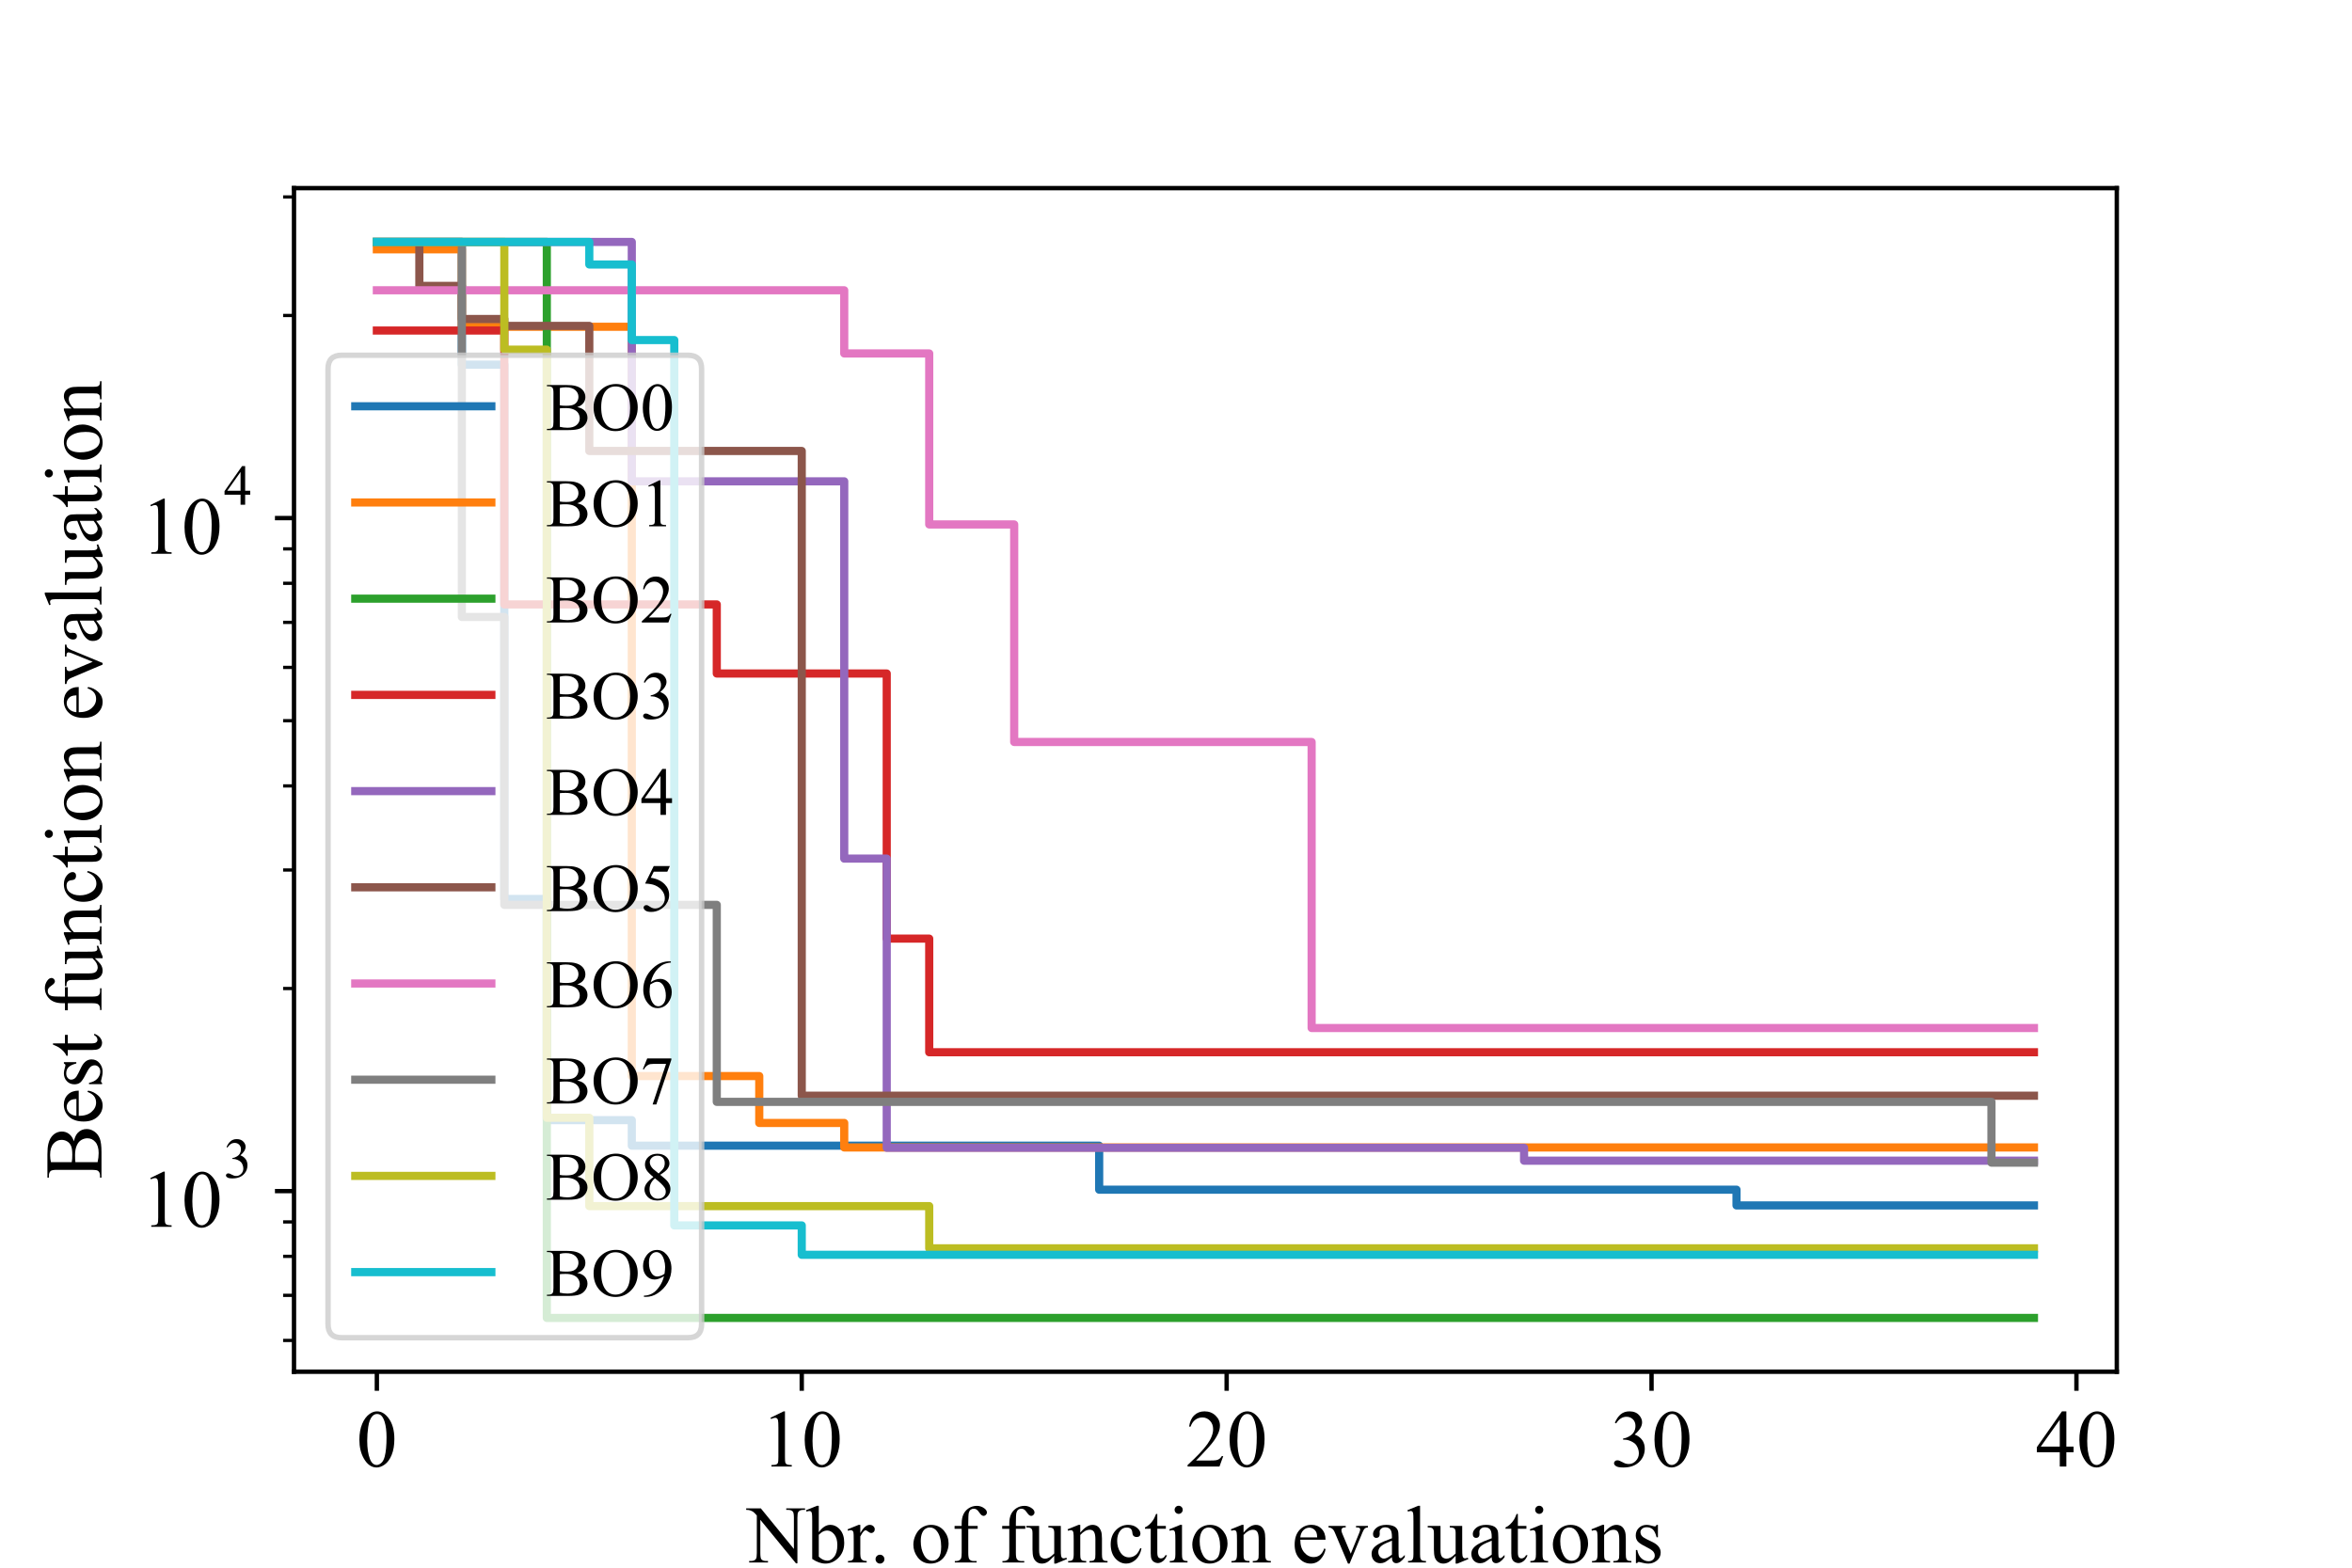 <?xml version="1.0" encoding="utf-8" standalone="no"?>
<!DOCTYPE svg PUBLIC "-//W3C//DTD SVG 1.1//EN"
  "http://www.w3.org/Graphics/SVG/1.1/DTD/svg11.dtd">
<!-- Created with matplotlib (https://matplotlib.org/) -->
<svg height="288pt" version="1.1" viewBox="0 0 432 288" width="432pt" xmlns="http://www.w3.org/2000/svg" xmlns:xlink="http://www.w3.org/1999/xlink">
 <defs>
  <style type="text/css">*{stroke-linecap:butt;stroke-linejoin:round;}</style>
 </defs>
 <g id="figure_1">
  <g id="patch_1">
   <path d="M 0 288 
L 432 288 
L 432 0 
L 0 0 
z
" style="fill:#ffffff;"/>
  </g>
  <g id="axes_1">
   <g id="patch_2">
    <path d="M 54 252 
L 388.8 252 
L 388.8 34.56 
L 54 34.56 
z
" style="fill:#ffffff;"/>
   </g>
   <g id="matplotlib.axis_1">
    <g id="xtick_1">
     <g id="line2d_1">
      <defs>
       <path d="M 0 0 
L 0 3.5 
" id="m0546b73047" style="stroke:#000000;stroke-width:0.8;"/>
      </defs>
      <g>
       <use style="stroke:#000000;stroke-width:0.8;" x="69.218" xlink:href="#m0546b73047" y="252"/>
      </g>
     </g>
     <g id="text_1">
      <!-- 0 -->
      <g transform="translate(65.468 269.416)scale(0.15 -0.15)">
       <defs>
        <path d="M 3.609 32.719 
Q 3.609 44.047 7.031 52.219 
Q 10.453 60.406 16.109 64.406 
Q 20.516 67.578 25.203 67.578 
Q 32.812 67.578 38.875 59.812 
Q 46.438 50.203 46.438 33.734 
Q 46.438 22.219 43.109 14.156 
Q 39.797 6.109 34.641 2.469 
Q 29.5 -1.172 24.703 -1.172 
Q 15.234 -1.172 8.938 10.016 
Q 3.609 19.438 3.609 32.719 
z
M 13.188 31.5 
Q 13.188 17.828 16.547 9.188 
Q 19.344 1.906 24.859 1.906 
Q 27.484 1.906 30.312 4.266 
Q 33.156 6.641 34.625 12.203 
Q 36.859 20.609 36.859 35.891 
Q 36.859 47.219 34.516 54.781 
Q 32.766 60.406 29.984 62.75 
Q 27.984 64.359 25.141 64.359 
Q 21.828 64.359 19.234 61.375 
Q 15.719 57.328 14.453 48.625 
Q 13.188 39.938 13.188 31.5 
z
" id="TimesNewRomanPSMT-48"/>
       </defs>
       <use xlink:href="#TimesNewRomanPSMT-48"/>
      </g>
     </g>
    </g>
    <g id="xtick_2">
     <g id="line2d_2">
      <g>
       <use style="stroke:#000000;stroke-width:0.8;" x="147.26" xlink:href="#m0546b73047" y="252"/>
      </g>
     </g>
     <g id="text_2">
      <!-- 10 -->
      <g transform="translate(139.76 269.416)scale(0.15 -0.15)">
       <defs>
        <path d="M 11.719 59.719 
L 27.828 67.578 
L 29.438 67.578 
L 29.438 11.672 
Q 29.438 6.109 29.906 4.734 
Q 30.375 3.375 31.828 2.641 
Q 33.297 1.906 37.797 1.812 
L 37.797 0 
L 12.891 0 
L 12.891 1.812 
Q 17.578 1.906 18.938 2.609 
Q 20.312 3.328 20.844 4.516 
Q 21.391 5.719 21.391 11.672 
L 21.391 47.406 
Q 21.391 54.641 20.906 56.688 
Q 20.562 58.25 19.656 58.984 
Q 18.75 59.719 17.484 59.719 
Q 15.672 59.719 12.453 58.203 
z
" id="TimesNewRomanPSMT-49"/>
       </defs>
       <use xlink:href="#TimesNewRomanPSMT-49"/>
       <use x="50" xlink:href="#TimesNewRomanPSMT-48"/>
      </g>
     </g>
    </g>
    <g id="xtick_3">
     <g id="line2d_3">
      <g>
       <use style="stroke:#000000;stroke-width:0.8;" x="225.302" xlink:href="#m0546b73047" y="252"/>
      </g>
     </g>
     <g id="text_3">
      <!-- 20 -->
      <g transform="translate(217.802 269.416)scale(0.15 -0.15)">
       <defs>
        <path d="M 45.844 12.75 
L 41.219 0 
L 2.156 0 
L 2.156 1.812 
Q 19.391 17.531 26.422 27.484 
Q 33.453 37.453 33.453 45.703 
Q 33.453 52 29.594 56.047 
Q 25.734 60.109 20.359 60.109 
Q 15.484 60.109 11.594 57.25 
Q 7.719 54.391 5.859 48.875 
L 4.047 48.875 
Q 5.281 57.906 10.328 62.734 
Q 15.375 67.578 22.953 67.578 
Q 31 67.578 36.391 62.406 
Q 41.797 57.234 41.797 50.203 
Q 41.797 45.172 39.453 40.141 
Q 35.844 32.234 27.734 23.391 
Q 15.578 10.109 12.547 7.375 
L 29.828 7.375 
Q 35.109 7.375 37.234 7.766 
Q 39.359 8.156 41.062 9.344 
Q 42.781 10.547 44.047 12.75 
z
" id="TimesNewRomanPSMT-50"/>
       </defs>
       <use xlink:href="#TimesNewRomanPSMT-50"/>
       <use x="50" xlink:href="#TimesNewRomanPSMT-48"/>
      </g>
     </g>
    </g>
    <g id="xtick_4">
     <g id="line2d_4">
      <g>
       <use style="stroke:#000000;stroke-width:0.8;" x="303.344" xlink:href="#m0546b73047" y="252"/>
      </g>
     </g>
     <g id="text_4">
      <!-- 30 -->
      <g transform="translate(295.844 269.416)scale(0.15 -0.15)">
       <defs>
        <path d="M 5.078 53.609 
Q 7.906 60.297 12.219 63.938 
Q 16.547 67.578 23 67.578 
Q 30.953 67.578 35.203 62.406 
Q 38.422 58.547 38.422 54.156 
Q 38.422 46.922 29.344 39.203 
Q 35.453 36.812 38.578 32.375 
Q 41.703 27.938 41.703 21.922 
Q 41.703 13.328 36.234 7.031 
Q 29.109 -1.172 15.578 -1.172 
Q 8.891 -1.172 6.469 0.484 
Q 4.047 2.156 4.047 4.047 
Q 4.047 5.469 5.188 6.547 
Q 6.344 7.625 7.953 7.625 
Q 9.188 7.625 10.453 7.234 
Q 11.281 6.984 14.203 5.438 
Q 17.141 3.906 18.266 3.609 
Q 20.062 3.078 22.125 3.078 
Q 27.094 3.078 30.781 6.938 
Q 34.469 10.797 34.469 16.062 
Q 34.469 19.922 32.766 23.578 
Q 31.5 26.312 29.984 27.734 
Q 27.875 29.688 24.219 31.266 
Q 20.562 32.859 16.75 32.859 
L 15.188 32.859 
L 15.188 34.328 
Q 19.047 34.812 22.922 37.109 
Q 26.812 39.406 28.562 42.625 
Q 30.328 45.844 30.328 49.703 
Q 30.328 54.734 27.172 57.828 
Q 24.031 60.938 19.344 60.938 
Q 11.766 60.938 6.688 52.828 
z
" id="TimesNewRomanPSMT-51"/>
       </defs>
       <use xlink:href="#TimesNewRomanPSMT-51"/>
       <use x="50" xlink:href="#TimesNewRomanPSMT-48"/>
      </g>
     </g>
    </g>
    <g id="xtick_5">
     <g id="line2d_5">
      <g>
       <use style="stroke:#000000;stroke-width:0.8;" x="381.386" xlink:href="#m0546b73047" y="252"/>
      </g>
     </g>
     <g id="text_5">
      <!-- 40 -->
      <g transform="translate(373.886 269.416)scale(0.15 -0.15)">
       <defs>
        <path d="M 46.531 24.422 
L 46.531 17.484 
L 37.641 17.484 
L 37.641 0 
L 29.594 0 
L 29.594 17.484 
L 1.562 17.484 
L 1.562 23.734 
L 32.281 67.578 
L 37.641 67.578 
L 37.641 24.422 
z
M 29.594 24.422 
L 29.594 57.281 
L 6.344 24.422 
z
" id="TimesNewRomanPSMT-52"/>
       </defs>
       <use xlink:href="#TimesNewRomanPSMT-52"/>
       <use x="50" xlink:href="#TimesNewRomanPSMT-48"/>
      </g>
     </g>
    </g>
    <g id="text_6">
     <!-- Nbr. of function evaluations -->
     <g transform="translate(137.25 287.04)scale(0.15 -0.15)">
      <defs>
       <path d="M -1.312 66.219 
L 16.656 66.219 
L 57.125 16.547 
L 57.125 54.734 
Q 57.125 60.844 55.766 62.359 
Q 53.953 64.406 50.047 64.406 
L 47.75 64.406 
L 47.75 66.219 
L 70.797 66.219 
L 70.797 64.406 
L 68.453 64.406 
Q 64.266 64.406 62.5 61.859 
Q 61.422 60.297 61.422 54.734 
L 61.422 -1.078 
L 59.672 -1.078 
L 16.016 52.25 
L 16.016 11.469 
Q 16.016 5.375 17.328 3.859 
Q 19.188 1.812 23.047 1.812 
L 25.391 1.812 
L 25.391 0 
L 2.344 0 
L 2.344 1.812 
L 4.641 1.812 
Q 8.891 1.812 10.641 4.344 
Q 11.719 5.906 11.719 11.469 
L 11.719 57.516 
Q 8.844 60.891 7.344 61.953 
Q 5.859 63.031 2.984 63.969 
Q 1.562 64.406 -1.312 64.406 
z
" id="TimesNewRomanPSMT-78"/>
       <path d="M 15.375 37.016 
Q 21.875 46.047 29.391 46.047 
Q 36.281 46.047 41.406 40.156 
Q 46.531 34.281 46.531 24.078 
Q 46.531 12.156 38.625 4.891 
Q 31.844 -1.375 23.484 -1.375 
Q 19.578 -1.375 15.547 0.047 
Q 11.531 1.469 7.328 4.297 
L 7.328 50.641 
Q 7.328 58.25 6.953 60 
Q 6.594 61.766 5.812 62.391 
Q 5.031 63.031 3.859 63.031 
Q 2.484 63.031 0.438 62.25 
L -0.25 63.969 
L 13.188 69.438 
L 15.375 69.438 
z
M 15.375 33.891 
L 15.375 7.125 
Q 17.875 4.688 20.531 3.438 
Q 23.188 2.203 25.984 2.203 
Q 30.422 2.203 34.25 7.078 
Q 38.094 11.969 38.094 21.297 
Q 38.094 29.891 34.25 34.5 
Q 30.422 39.109 25.531 39.109 
Q 22.953 39.109 20.359 37.797 
Q 18.406 36.812 15.375 33.891 
z
" id="TimesNewRomanPSMT-98"/>
       <path d="M 16.219 46.047 
L 16.219 35.984 
Q 21.828 46.047 27.734 46.047 
Q 30.422 46.047 32.172 44.406 
Q 33.938 42.781 33.938 40.625 
Q 33.938 38.719 32.656 37.391 
Q 31.391 36.078 29.641 36.078 
Q 27.938 36.078 25.812 37.766 
Q 23.688 39.453 22.656 39.453 
Q 21.781 39.453 20.75 38.484 
Q 18.562 36.469 16.219 31.891 
L 16.219 10.453 
Q 16.219 6.734 17.141 4.828 
Q 17.781 3.516 19.391 2.641 
Q 21 1.766 24.031 1.766 
L 24.031 0 
L 1.125 0 
L 1.125 1.766 
Q 4.547 1.766 6.203 2.828 
Q 7.422 3.609 7.906 5.328 
Q 8.156 6.156 8.156 10.062 
L 8.156 27.391 
Q 8.156 35.203 7.828 36.688 
Q 7.516 38.188 6.656 38.859 
Q 5.812 39.547 4.547 39.547 
Q 3.031 39.547 1.125 38.812 
L 0.641 40.578 
L 14.156 46.047 
z
" id="TimesNewRomanPSMT-114"/>
       <path d="M 12.5 9.469 
Q 14.797 9.469 16.359 7.875 
Q 17.922 6.297 17.922 4.047 
Q 17.922 1.812 16.328 0.219 
Q 14.75 -1.375 12.5 -1.375 
Q 10.25 -1.375 8.656 0.219 
Q 7.078 1.812 7.078 4.047 
Q 7.078 6.344 8.656 7.906 
Q 10.25 9.469 12.5 9.469 
z
" id="TimesNewRomanPSMT-46"/>
       <path id="TimesNewRomanPSMT-32"/>
       <path d="M 25 46.047 
Q 35.156 46.047 41.312 38.328 
Q 46.531 31.734 46.531 23.188 
Q 46.531 17.188 43.641 11.031 
Q 40.766 4.891 35.719 1.75 
Q 30.672 -1.375 24.469 -1.375 
Q 14.359 -1.375 8.406 6.688 
Q 3.375 13.484 3.375 21.922 
Q 3.375 28.078 6.422 34.156 
Q 9.469 40.234 14.453 43.141 
Q 19.438 46.047 25 46.047 
z
M 23.484 42.875 
Q 20.906 42.875 18.281 41.328 
Q 15.672 39.797 14.062 35.938 
Q 12.453 32.078 12.453 26.031 
Q 12.453 16.266 16.328 9.172 
Q 20.219 2.094 26.562 2.094 
Q 31.297 2.094 34.375 6 
Q 37.453 9.906 37.453 19.438 
Q 37.453 31.344 32.328 38.188 
Q 28.859 42.875 23.484 42.875 
z
" id="TimesNewRomanPSMT-111"/>
       <path d="M 20.609 41.219 
L 20.609 11.812 
Q 20.609 5.562 21.969 3.906 
Q 23.781 1.766 26.812 1.766 
L 30.859 1.766 
L 30.859 0 
L 4.156 0 
L 4.156 1.766 
L 6.156 1.766 
Q 8.109 1.766 9.719 2.734 
Q 11.328 3.719 11.938 5.375 
Q 12.547 7.031 12.547 11.812 
L 12.547 41.219 
L 3.859 41.219 
L 3.859 44.734 
L 12.547 44.734 
L 12.547 47.656 
Q 12.547 54.344 14.688 58.984 
Q 16.844 63.625 21.266 66.484 
Q 25.688 69.344 31.203 69.344 
Q 36.328 69.344 40.625 66.016 
Q 43.453 63.812 43.453 61.078 
Q 43.453 59.625 42.188 58.328 
Q 40.922 57.031 39.453 57.031 
Q 38.328 57.031 37.078 57.828 
Q 35.844 58.641 34.031 61.297 
Q 32.234 63.969 30.719 64.891 
Q 29.203 65.828 27.344 65.828 
Q 25.094 65.828 23.531 64.625 
Q 21.969 63.422 21.281 60.906 
Q 20.609 58.406 20.609 47.953 
L 20.609 44.734 
L 32.125 44.734 
L 32.125 41.219 
z
" id="TimesNewRomanPSMT-102"/>
       <path d="M 42.328 44.734 
L 42.328 17.625 
Q 42.328 9.859 42.688 8.125 
Q 43.062 6.391 43.859 5.703 
Q 44.672 5.031 45.75 5.031 
Q 47.266 5.031 49.172 5.859 
L 49.859 4.156 
L 36.469 -1.375 
L 34.281 -1.375 
L 34.281 8.109 
Q 28.516 1.859 25.484 0.234 
Q 22.469 -1.375 19.094 -1.375 
Q 15.328 -1.375 12.562 0.797 
Q 9.812 2.984 8.734 6.391 
Q 7.672 9.812 7.672 16.062 
L 7.672 36.031 
Q 7.672 39.203 6.984 40.422 
Q 6.297 41.656 4.953 42.312 
Q 3.609 42.969 0.094 42.922 
L 0.094 44.734 
L 15.766 44.734 
L 15.766 14.797 
Q 15.766 8.547 17.938 6.594 
Q 20.125 4.641 23.188 4.641 
Q 25.297 4.641 27.953 5.953 
Q 30.609 7.281 34.281 10.984 
L 34.281 36.328 
Q 34.281 40.141 32.891 41.484 
Q 31.5 42.828 27.094 42.922 
L 27.094 44.734 
z
" id="TimesNewRomanPSMT-117"/>
       <path d="M 16.156 36.578 
Q 24.031 46.047 31.156 46.047 
Q 34.812 46.047 37.453 44.219 
Q 40.094 42.391 41.656 38.188 
Q 42.719 35.25 42.719 29.203 
L 42.719 10.109 
Q 42.719 5.859 43.406 4.344 
Q 43.953 3.125 45.141 2.438 
Q 46.344 1.766 49.562 1.766 
L 49.562 0 
L 27.438 0 
L 27.438 1.766 
L 28.375 1.766 
Q 31.5 1.766 32.734 2.703 
Q 33.984 3.656 34.469 5.516 
Q 34.672 6.25 34.672 10.109 
L 34.672 28.422 
Q 34.672 34.516 33.078 37.281 
Q 31.5 40.047 27.734 40.047 
Q 21.922 40.047 16.156 33.688 
L 16.156 10.109 
Q 16.156 5.562 16.703 4.5 
Q 17.391 3.078 18.578 2.422 
Q 19.781 1.766 23.438 1.766 
L 23.438 0 
L 1.312 0 
L 1.312 1.766 
L 2.297 1.766 
Q 5.719 1.766 6.906 3.484 
Q 8.109 5.219 8.109 10.109 
L 8.109 26.703 
Q 8.109 34.766 7.734 36.516 
Q 7.375 38.281 6.609 38.906 
Q 5.859 39.547 4.594 39.547 
Q 3.219 39.547 1.312 38.812 
L 0.594 40.578 
L 14.062 46.047 
L 16.156 46.047 
z
" id="TimesNewRomanPSMT-110"/>
       <path d="M 41.109 17 
Q 39.312 8.156 34.031 3.391 
Q 28.766 -1.375 22.359 -1.375 
Q 14.75 -1.375 9.078 5.016 
Q 3.422 11.422 3.422 22.312 
Q 3.422 32.859 9.688 39.453 
Q 15.969 46.047 24.75 46.047 
Q 31.344 46.047 35.594 42.547 
Q 39.844 39.062 39.844 35.297 
Q 39.844 33.453 38.641 32.297 
Q 37.453 31.156 35.297 31.156 
Q 32.422 31.156 30.953 33.016 
Q 30.125 34.031 29.859 36.906 
Q 29.594 39.797 27.875 41.312 
Q 26.172 42.781 23.141 42.781 
Q 18.266 42.781 15.281 39.156 
Q 11.328 34.375 11.328 26.516 
Q 11.328 18.5 15.25 12.375 
Q 19.188 6.25 25.875 6.25 
Q 30.672 6.25 34.469 9.516 
Q 37.156 11.766 39.703 17.672 
z
" id="TimesNewRomanPSMT-99"/>
       <path d="M 16.109 59.422 
L 16.109 44.734 
L 26.562 44.734 
L 26.562 41.312 
L 16.109 41.312 
L 16.109 12.312 
Q 16.109 7.953 17.359 6.438 
Q 18.609 4.938 20.562 4.938 
Q 22.172 4.938 23.688 5.938 
Q 25.203 6.938 26.031 8.891 
L 27.938 8.891 
Q 26.219 4.109 23.094 1.688 
Q 19.969 -0.734 16.656 -0.734 
Q 14.406 -0.734 12.25 0.516 
Q 10.109 1.766 9.078 4.078 
Q 8.062 6.391 8.062 11.234 
L 8.062 41.312 
L 0.984 41.312 
L 0.984 42.922 
Q 3.656 44 6.469 46.562 
Q 9.281 49.125 11.469 52.641 
Q 12.594 54.5 14.594 59.422 
z
" id="TimesNewRomanPSMT-116"/>
       <path d="M 14.5 69.438 
Q 16.547 69.438 17.984 67.984 
Q 19.438 66.547 19.438 64.5 
Q 19.438 62.453 17.984 60.984 
Q 16.547 59.516 14.5 59.516 
Q 12.453 59.516 10.984 60.984 
Q 9.516 62.453 9.516 64.5 
Q 9.516 66.547 10.953 67.984 
Q 12.406 69.438 14.5 69.438 
z
M 18.562 46.047 
L 18.562 10.109 
Q 18.562 5.906 19.172 4.516 
Q 19.781 3.125 20.969 2.438 
Q 22.172 1.766 25.344 1.766 
L 25.344 0 
L 3.609 0 
L 3.609 1.766 
Q 6.891 1.766 8 2.391 
Q 9.125 3.031 9.781 4.484 
Q 10.453 5.953 10.453 10.109 
L 10.453 27.344 
Q 10.453 34.625 10.016 36.766 
Q 9.672 38.328 8.938 38.938 
Q 8.203 39.547 6.938 39.547 
Q 5.562 39.547 3.609 38.812 
L 2.938 40.578 
L 16.406 46.047 
z
" id="TimesNewRomanPSMT-105"/>
       <path d="M 10.641 27.875 
Q 10.594 17.922 15.484 12.25 
Q 20.359 6.594 26.953 6.594 
Q 31.344 6.594 34.594 9 
Q 37.844 11.422 40.047 17.281 
L 41.547 16.312 
Q 40.531 9.625 35.594 4.125 
Q 30.672 -1.375 23.25 -1.375 
Q 15.188 -1.375 9.453 4.906 
Q 3.719 11.188 3.719 21.781 
Q 3.719 33.25 9.594 39.672 
Q 15.484 46.094 24.359 46.094 
Q 31.891 46.094 36.719 41.141 
Q 41.547 36.188 41.547 27.875 
z
M 10.641 30.719 
L 31.344 30.719 
Q 31.109 35.016 30.328 36.766 
Q 29.109 39.5 26.688 41.062 
Q 24.266 42.625 21.625 42.625 
Q 17.578 42.625 14.375 39.469 
Q 11.188 36.328 10.641 30.719 
z
" id="TimesNewRomanPSMT-101"/>
       <path d="M 0.828 44.734 
L 21.875 44.734 
L 21.875 42.922 
L 20.516 42.922 
Q 18.609 42.922 17.609 41.984 
Q 16.609 41.062 16.609 39.5 
Q 16.609 37.797 17.625 35.453 
L 28.031 10.75 
L 38.484 36.375 
Q 39.594 39.109 39.594 40.531 
Q 39.594 41.219 39.203 41.656 
Q 38.672 42.391 37.844 42.656 
Q 37.016 42.922 34.469 42.922 
L 34.469 44.734 
L 49.078 44.734 
L 49.078 42.922 
Q 46.531 42.719 45.562 41.891 
Q 43.844 40.438 42.484 37.016 
L 26.609 -1.375 
L 24.609 -1.375 
L 8.641 36.375 
Q 7.562 39.016 6.578 40.156 
Q 5.609 41.312 4.109 42.094 
Q 3.266 42.531 0.828 42.922 
z
" id="TimesNewRomanPSMT-118"/>
       <path d="M 28.469 6.453 
Q 21.578 1.125 19.828 0.297 
Q 17.188 -0.922 14.203 -0.922 
Q 9.578 -0.922 6.562 2.25 
Q 3.562 5.422 3.562 10.594 
Q 3.562 13.875 5.031 16.266 
Q 7.031 19.578 11.984 22.5 
Q 16.938 25.438 28.469 29.641 
L 28.469 31.391 
Q 28.469 38.094 26.344 40.578 
Q 24.219 43.062 20.172 43.062 
Q 17.094 43.062 15.281 41.406 
Q 13.422 39.75 13.422 37.594 
L 13.531 34.766 
Q 13.531 32.516 12.375 31.297 
Q 11.234 30.078 9.375 30.078 
Q 7.562 30.078 6.422 31.344 
Q 5.281 32.625 5.281 34.812 
Q 5.281 39.016 9.578 42.531 
Q 13.875 46.047 21.625 46.047 
Q 27.594 46.047 31.391 44.047 
Q 34.281 42.531 35.641 39.312 
Q 36.531 37.203 36.531 30.719 
L 36.531 15.531 
Q 36.531 9.125 36.766 7.688 
Q 37.016 6.25 37.578 5.766 
Q 38.141 5.281 38.875 5.281 
Q 39.656 5.281 40.234 5.609 
Q 41.266 6.25 44.188 9.188 
L 44.188 6.453 
Q 38.719 -0.875 33.734 -0.875 
Q 31.344 -0.875 29.922 0.781 
Q 28.516 2.438 28.469 6.453 
z
M 28.469 9.625 
L 28.469 26.656 
Q 21.094 23.734 18.953 22.516 
Q 15.094 20.359 13.422 18.016 
Q 11.766 15.672 11.766 12.891 
Q 11.766 9.375 13.859 7.047 
Q 15.969 4.734 18.703 4.734 
Q 22.406 4.734 28.469 9.625 
z
" id="TimesNewRomanPSMT-97"/>
       <path d="M 18.5 69.438 
L 18.5 10.109 
Q 18.5 5.906 19.109 4.531 
Q 19.734 3.172 21 2.469 
Q 22.266 1.766 25.734 1.766 
L 25.734 0 
L 3.812 0 
L 3.812 1.766 
Q 6.891 1.766 8 2.391 
Q 9.125 3.031 9.766 4.484 
Q 10.406 5.953 10.406 10.109 
L 10.406 50.734 
Q 10.406 58.297 10.062 60.031 
Q 9.719 61.766 8.953 62.391 
Q 8.203 63.031 7.031 63.031 
Q 5.766 63.031 3.812 62.25 
L 2.984 63.969 
L 16.312 69.438 
z
" id="TimesNewRomanPSMT-108"/>
       <path d="M 32.031 46.047 
L 32.031 30.812 
L 30.422 30.812 
Q 28.562 37.984 25.656 40.578 
Q 22.75 43.172 18.266 43.172 
Q 14.844 43.172 12.734 41.359 
Q 10.641 39.547 10.641 37.359 
Q 10.641 34.625 12.203 32.672 
Q 13.719 30.672 18.359 28.422 
L 25.484 24.953 
Q 35.406 20.125 35.406 12.203 
Q 35.406 6.109 30.781 2.359 
Q 26.172 -1.375 20.453 -1.375 
Q 16.359 -1.375 11.078 0.094 
Q 9.469 0.594 8.453 0.594 
Q 7.328 0.594 6.688 -0.688 
L 5.078 -0.688 
L 5.078 15.281 
L 6.688 15.281 
Q 8.062 8.453 11.906 4.984 
Q 15.766 1.516 20.562 1.516 
Q 23.922 1.516 26.047 3.484 
Q 28.172 5.469 28.172 8.25 
Q 28.172 11.625 25.797 13.922 
Q 23.438 16.219 16.359 19.734 
Q 9.281 23.25 7.078 26.078 
Q 4.891 28.859 4.891 33.109 
Q 4.891 38.625 8.672 42.328 
Q 12.453 46.047 18.453 46.047 
Q 21.094 46.047 24.859 44.922 
Q 27.344 44.188 28.172 44.188 
Q 28.953 44.188 29.391 44.531 
Q 29.828 44.875 30.422 46.047 
z
" id="TimesNewRomanPSMT-115"/>
      </defs>
      <use xlink:href="#TimesNewRomanPSMT-78"/>
      <use x="72.217" xlink:href="#TimesNewRomanPSMT-98"/>
      <use x="122.217" xlink:href="#TimesNewRomanPSMT-114"/>
      <use x="150.018" xlink:href="#TimesNewRomanPSMT-46"/>
      <use x="175.018" xlink:href="#TimesNewRomanPSMT-32"/>
      <use x="200.018" xlink:href="#TimesNewRomanPSMT-111"/>
      <use x="250.018" xlink:href="#TimesNewRomanPSMT-102"/>
      <use x="283.318" xlink:href="#TimesNewRomanPSMT-32"/>
      <use x="308.318" xlink:href="#TimesNewRomanPSMT-102"/>
      <use x="341.619" xlink:href="#TimesNewRomanPSMT-117"/>
      <use x="391.619" xlink:href="#TimesNewRomanPSMT-110"/>
      <use x="441.619" xlink:href="#TimesNewRomanPSMT-99"/>
      <use x="486.004" xlink:href="#TimesNewRomanPSMT-116"/>
      <use x="513.787" xlink:href="#TimesNewRomanPSMT-105"/>
      <use x="541.57" xlink:href="#TimesNewRomanPSMT-111"/>
      <use x="591.57" xlink:href="#TimesNewRomanPSMT-110"/>
      <use x="641.57" xlink:href="#TimesNewRomanPSMT-32"/>
      <use x="666.57" xlink:href="#TimesNewRomanPSMT-101"/>
      <use x="710.955" xlink:href="#TimesNewRomanPSMT-118"/>
      <use x="760.955" xlink:href="#TimesNewRomanPSMT-97"/>
      <use x="805.34" xlink:href="#TimesNewRomanPSMT-108"/>
      <use x="833.123" xlink:href="#TimesNewRomanPSMT-117"/>
      <use x="883.123" xlink:href="#TimesNewRomanPSMT-97"/>
      <use x="927.508" xlink:href="#TimesNewRomanPSMT-116"/>
      <use x="955.291" xlink:href="#TimesNewRomanPSMT-105"/>
      <use x="983.074" xlink:href="#TimesNewRomanPSMT-111"/>
      <use x="1033.074" xlink:href="#TimesNewRomanPSMT-110"/>
      <use x="1083.074" xlink:href="#TimesNewRomanPSMT-115"/>
     </g>
    </g>
   </g>
   <g id="matplotlib.axis_2">
    <g id="ytick_1">
     <g id="line2d_6">
      <defs>
       <path d="M 0 0 
L -3.5 0 
" id="md508621088" style="stroke:#000000;stroke-width:0.8;"/>
      </defs>
      <g>
       <use style="stroke:#000000;stroke-width:0.8;" x="54" xlink:href="#md508621088" y="218.819"/>
      </g>
     </g>
     <g id="text_7">
      <!-- $\mathdefault{10^{3}}$ -->
      <g transform="translate(25.85 225.465)scale(0.15 -0.15)">
       <use transform="translate(0 0.583)" xlink:href="#TimesNewRomanPSMT-49"/>
       <use transform="translate(50 0.583)" xlink:href="#TimesNewRomanPSMT-48"/>
       <use transform="translate(101.503 60.695)scale(0.7)" xlink:href="#TimesNewRomanPSMT-51"/>
      </g>
     </g>
    </g>
    <g id="ytick_2">
     <g id="line2d_7">
      <g>
       <use style="stroke:#000000;stroke-width:0.8;" x="54" xlink:href="#md508621088" y="95.178"/>
      </g>
     </g>
     <g id="text_8">
      <!-- $\mathdefault{10^{4}}$ -->
      <g transform="translate(25.85 101.824)scale(0.15 -0.15)">
       <use transform="translate(0 0.583)" xlink:href="#TimesNewRomanPSMT-49"/>
       <use transform="translate(50 0.583)" xlink:href="#TimesNewRomanPSMT-48"/>
       <use transform="translate(101.503 60.695)scale(0.7)" xlink:href="#TimesNewRomanPSMT-52"/>
      </g>
     </g>
    </g>
    <g id="ytick_3">
     <g id="line2d_8">
      <defs>
       <path d="M 0 0 
L -2 0 
" id="m8fcbed5935" style="stroke:#000000;stroke-width:0.6;"/>
      </defs>
      <g>
       <use style="stroke:#000000;stroke-width:0.6;" x="54" xlink:href="#m8fcbed5935" y="246.248"/>
      </g>
     </g>
    </g>
    <g id="ytick_4">
     <g id="line2d_9">
      <g>
       <use style="stroke:#000000;stroke-width:0.6;" x="54" xlink:href="#m8fcbed5935" y="237.971"/>
      </g>
     </g>
    </g>
    <g id="ytick_5">
     <g id="line2d_10">
      <g>
       <use style="stroke:#000000;stroke-width:0.6;" x="54" xlink:href="#m8fcbed5935" y="230.801"/>
      </g>
     </g>
    </g>
    <g id="ytick_6">
     <g id="line2d_11">
      <g>
       <use style="stroke:#000000;stroke-width:0.6;" x="54" xlink:href="#m8fcbed5935" y="224.476"/>
      </g>
     </g>
    </g>
    <g id="ytick_7">
     <g id="line2d_12">
      <g>
       <use style="stroke:#000000;stroke-width:0.6;" x="54" xlink:href="#m8fcbed5935" y="181.599"/>
      </g>
     </g>
    </g>
    <g id="ytick_8">
     <g id="line2d_13">
      <g>
       <use style="stroke:#000000;stroke-width:0.6;" x="54" xlink:href="#m8fcbed5935" y="159.827"/>
      </g>
     </g>
    </g>
    <g id="ytick_9">
     <g id="line2d_14">
      <g>
       <use style="stroke:#000000;stroke-width:0.6;" x="54" xlink:href="#m8fcbed5935" y="144.38"/>
      </g>
     </g>
    </g>
    <g id="ytick_10">
     <g id="line2d_15">
      <g>
       <use style="stroke:#000000;stroke-width:0.6;" x="54" xlink:href="#m8fcbed5935" y="132.398"/>
      </g>
     </g>
    </g>
    <g id="ytick_11">
     <g id="line2d_16">
      <g>
       <use style="stroke:#000000;stroke-width:0.6;" x="54" xlink:href="#m8fcbed5935" y="122.608"/>
      </g>
     </g>
    </g>
    <g id="ytick_12">
     <g id="line2d_17">
      <g>
       <use style="stroke:#000000;stroke-width:0.6;" x="54" xlink:href="#m8fcbed5935" y="114.331"/>
      </g>
     </g>
    </g>
    <g id="ytick_13">
     <g id="line2d_18">
      <g>
       <use style="stroke:#000000;stroke-width:0.6;" x="54" xlink:href="#m8fcbed5935" y="107.16"/>
      </g>
     </g>
    </g>
    <g id="ytick_14">
     <g id="line2d_19">
      <g>
       <use style="stroke:#000000;stroke-width:0.6;" x="54" xlink:href="#m8fcbed5935" y="100.836"/>
      </g>
     </g>
    </g>
    <g id="ytick_15">
     <g id="line2d_20">
      <g>
       <use style="stroke:#000000;stroke-width:0.6;" x="54" xlink:href="#m8fcbed5935" y="57.959"/>
      </g>
     </g>
    </g>
    <g id="ytick_16">
     <g id="line2d_21">
      <g>
       <use style="stroke:#000000;stroke-width:0.6;" x="54" xlink:href="#m8fcbed5935" y="36.187"/>
      </g>
     </g>
    </g>
    <g id="text_9">
     <!-- Best function evaluation -->
     <g transform="translate(18.641 216.597)rotate(-90)scale(0.15 -0.15)">
      <defs>
       <path d="M 46.188 33.797 
Q 53.078 32.328 56.5 29.109 
Q 61.234 24.609 61.234 18.109 
Q 61.234 13.188 58.109 8.672 
Q 54.984 4.156 49.531 2.078 
Q 44.094 0 32.906 0 
L 1.656 0 
L 1.656 1.812 
L 4.156 1.812 
Q 8.297 1.812 10.109 4.438 
Q 11.234 6.156 11.234 11.719 
L 11.234 54.5 
Q 11.234 60.641 9.812 62.25 
Q 7.906 64.406 4.156 64.406 
L 1.656 64.406 
L 1.656 66.219 
L 30.281 66.219 
Q 38.281 66.219 43.109 65.047 
Q 50.438 63.281 54.297 58.812 
Q 58.156 54.344 58.156 48.531 
Q 58.156 43.562 55.125 39.625 
Q 52.094 35.688 46.188 33.797 
z
M 20.609 36.422 
Q 22.406 36.078 24.719 35.906 
Q 27.047 35.75 29.828 35.75 
Q 36.969 35.75 40.547 37.281 
Q 44.141 38.812 46.047 41.984 
Q 47.953 45.172 47.953 48.922 
Q 47.953 54.734 43.219 58.828 
Q 38.484 62.938 29.391 62.938 
Q 24.516 62.938 20.609 61.859 
z
M 20.609 4.781 
Q 26.266 3.469 31.781 3.469 
Q 40.625 3.469 45.266 7.438 
Q 49.906 11.422 49.906 17.281 
Q 49.906 21.141 47.797 24.703 
Q 45.703 28.266 40.969 30.312 
Q 36.234 32.375 29.25 32.375 
Q 26.219 32.375 24.062 32.266 
Q 21.922 32.172 20.609 31.938 
z
" id="TimesNewRomanPSMT-66"/>
      </defs>
      <use xlink:href="#TimesNewRomanPSMT-66"/>
      <use x="66.699" xlink:href="#TimesNewRomanPSMT-101"/>
      <use x="111.084" xlink:href="#TimesNewRomanPSMT-115"/>
      <use x="150" xlink:href="#TimesNewRomanPSMT-116"/>
      <use x="177.783" xlink:href="#TimesNewRomanPSMT-32"/>
      <use x="202.783" xlink:href="#TimesNewRomanPSMT-102"/>
      <use x="236.084" xlink:href="#TimesNewRomanPSMT-117"/>
      <use x="286.084" xlink:href="#TimesNewRomanPSMT-110"/>
      <use x="336.084" xlink:href="#TimesNewRomanPSMT-99"/>
      <use x="380.469" xlink:href="#TimesNewRomanPSMT-116"/>
      <use x="408.252" xlink:href="#TimesNewRomanPSMT-105"/>
      <use x="436.035" xlink:href="#TimesNewRomanPSMT-111"/>
      <use x="486.035" xlink:href="#TimesNewRomanPSMT-110"/>
      <use x="536.035" xlink:href="#TimesNewRomanPSMT-32"/>
      <use x="561.035" xlink:href="#TimesNewRomanPSMT-101"/>
      <use x="605.42" xlink:href="#TimesNewRomanPSMT-118"/>
      <use x="655.42" xlink:href="#TimesNewRomanPSMT-97"/>
      <use x="699.805" xlink:href="#TimesNewRomanPSMT-108"/>
      <use x="727.588" xlink:href="#TimesNewRomanPSMT-117"/>
      <use x="777.588" xlink:href="#TimesNewRomanPSMT-97"/>
      <use x="821.973" xlink:href="#TimesNewRomanPSMT-116"/>
      <use x="849.756" xlink:href="#TimesNewRomanPSMT-105"/>
      <use x="877.539" xlink:href="#TimesNewRomanPSMT-111"/>
      <use x="927.539" xlink:href="#TimesNewRomanPSMT-110"/>
     </g>
    </g>
   </g>
   <g id="line2d_22">
    <path clip-path="url(#p4ff06fb86b)" d="M 69.218 44.444 
L 77.022 44.444 
L 77.022 44.444 
L 84.827 44.444 
L 84.827 66.989 
L 92.631 66.989 
L 92.631 165.15 
L 100.435 165.15 
L 100.435 205.779 
L 108.239 205.779 
L 108.239 205.779 
L 116.043 205.779 
L 116.043 210.471 
L 123.848 210.471 
L 123.848 210.471 
L 131.652 210.471 
L 131.652 210.471 
L 139.456 210.471 
L 139.456 210.471 
L 147.26 210.471 
L 147.26 210.471 
L 155.064 210.471 
L 155.064 210.471 
L 162.869 210.471 
L 162.869 210.471 
L 170.673 210.471 
L 170.673 210.471 
L 178.477 210.471 
L 178.477 210.471 
L 186.281 210.471 
L 186.281 210.471 
L 194.085 210.471 
L 194.085 210.471 
L 201.89 210.471 
L 201.89 218.556 
L 209.694 218.556 
L 209.694 218.556 
L 217.498 218.556 
L 217.498 218.556 
L 225.302 218.556 
L 225.302 218.556 
L 233.106 218.556 
L 233.106 218.556 
L 240.91 218.556 
L 240.91 218.556 
L 248.715 218.556 
L 248.715 218.556 
L 256.519 218.556 
L 256.519 218.556 
L 264.323 218.556 
L 264.323 218.556 
L 272.127 218.556 
L 272.127 218.556 
L 279.931 218.556 
L 279.931 218.556 
L 287.736 218.556 
L 287.736 218.556 
L 295.54 218.556 
L 295.54 218.556 
L 303.344 218.556 
L 303.344 218.556 
L 311.148 218.556 
L 311.148 218.556 
L 318.952 218.556 
L 318.952 221.45 
L 326.757 221.45 
L 326.757 221.45 
L 334.561 221.45 
L 334.561 221.45 
L 342.365 221.45 
L 342.365 221.45 
L 350.169 221.45 
L 350.169 221.45 
L 357.973 221.45 
L 357.973 221.45 
L 365.778 221.45 
L 365.778 221.45 
L 373.582 221.45 
L 373.582 221.45 
" style="fill:none;stroke:#1f77b4;stroke-linecap:square;stroke-width:1.5;"/>
   </g>
   <g id="line2d_23">
    <path clip-path="url(#p4ff06fb86b)" d="M 69.218 45.797 
L 77.022 45.797 
L 77.022 45.797 
L 84.827 45.797 
L 84.827 60.03 
L 92.631 60.03 
L 92.631 60.03 
L 100.435 60.03 
L 100.435 60.03 
L 108.239 60.03 
L 108.239 60.03 
L 116.043 60.03 
L 116.043 197.681 
L 123.848 197.681 
L 123.848 197.681 
L 131.652 197.681 
L 131.652 197.681 
L 139.456 197.681 
L 139.456 206.296 
L 147.26 206.296 
L 147.26 206.296 
L 155.064 206.296 
L 155.064 210.799 
L 162.869 210.799 
L 162.869 210.799 
L 170.673 210.799 
L 170.673 210.799 
L 178.477 210.799 
L 178.477 210.799 
L 186.281 210.799 
L 186.281 210.799 
L 194.085 210.799 
L 194.085 210.799 
L 201.89 210.799 
L 201.89 210.799 
L 209.694 210.799 
L 209.694 210.799 
L 217.498 210.799 
L 217.498 210.799 
L 225.302 210.799 
L 225.302 210.799 
L 233.106 210.799 
L 233.106 210.799 
L 240.91 210.799 
L 240.91 210.799 
L 248.715 210.799 
L 248.715 210.799 
L 256.519 210.799 
L 256.519 210.799 
L 264.323 210.799 
L 264.323 210.799 
L 272.127 210.799 
L 272.127 210.799 
L 279.931 210.799 
L 279.931 210.799 
L 287.736 210.799 
L 287.736 210.799 
L 295.54 210.799 
L 295.54 210.799 
L 303.344 210.799 
L 303.344 210.799 
L 311.148 210.799 
L 311.148 210.799 
L 318.952 210.799 
L 318.952 210.799 
L 326.757 210.799 
L 326.757 210.799 
L 334.561 210.799 
L 334.561 210.799 
L 342.365 210.799 
L 342.365 210.799 
L 350.169 210.799 
L 350.169 210.799 
L 357.973 210.799 
L 357.973 210.799 
L 365.778 210.799 
L 365.778 210.799 
L 373.582 210.799 
L 373.582 210.799 
" style="fill:none;stroke:#ff7f0e;stroke-linecap:square;stroke-width:1.5;"/>
   </g>
   <g id="line2d_24">
    <path clip-path="url(#p4ff06fb86b)" d="M 69.218 44.444 
L 77.022 44.444 
L 77.022 44.444 
L 84.827 44.444 
L 84.827 44.444 
L 92.631 44.444 
L 92.631 44.444 
L 100.435 44.444 
L 100.435 242.116 
L 108.239 242.116 
L 108.239 242.116 
L 116.043 242.116 
L 116.043 242.116 
L 123.848 242.116 
L 123.848 242.116 
L 131.652 242.116 
L 131.652 242.116 
L 139.456 242.116 
L 139.456 242.116 
L 147.26 242.116 
L 147.26 242.116 
L 155.064 242.116 
L 155.064 242.116 
L 162.869 242.116 
L 162.869 242.116 
L 170.673 242.116 
L 170.673 242.116 
L 178.477 242.116 
L 178.477 242.116 
L 186.281 242.116 
L 186.281 242.116 
L 194.085 242.116 
L 194.085 242.116 
L 201.89 242.116 
L 201.89 242.116 
L 209.694 242.116 
L 209.694 242.116 
L 217.498 242.116 
L 217.498 242.116 
L 225.302 242.116 
L 225.302 242.116 
L 233.106 242.116 
L 233.106 242.116 
L 240.91 242.116 
L 240.91 242.116 
L 248.715 242.116 
L 248.715 242.116 
L 256.519 242.116 
L 256.519 242.116 
L 264.323 242.116 
L 264.323 242.116 
L 272.127 242.116 
L 272.127 242.116 
L 279.931 242.116 
L 279.931 242.116 
L 287.736 242.116 
L 287.736 242.116 
L 295.54 242.116 
L 295.54 242.116 
L 303.344 242.116 
L 303.344 242.116 
L 311.148 242.116 
L 311.148 242.116 
L 318.952 242.116 
L 318.952 242.116 
L 326.757 242.116 
L 326.757 242.116 
L 334.561 242.116 
L 334.561 242.116 
L 342.365 242.116 
L 342.365 242.116 
L 350.169 242.116 
L 350.169 242.116 
L 357.973 242.116 
L 357.973 242.116 
L 365.778 242.116 
L 365.778 242.116 
L 373.582 242.116 
L 373.582 242.116 
" style="fill:none;stroke:#2ca02c;stroke-linecap:square;stroke-width:1.5;"/>
   </g>
   <g id="line2d_25">
    <path clip-path="url(#p4ff06fb86b)" d="M 69.218 60.725 
L 77.022 60.725 
L 77.022 60.725 
L 84.827 60.725 
L 84.827 60.725 
L 92.631 60.725 
L 92.631 111.042 
L 100.435 111.042 
L 100.435 111.042 
L 108.239 111.042 
L 108.239 111.042 
L 116.043 111.042 
L 116.043 111.042 
L 123.848 111.042 
L 123.848 111.042 
L 131.652 111.042 
L 131.652 123.731 
L 139.456 123.731 
L 139.456 123.731 
L 147.26 123.731 
L 147.26 123.731 
L 155.064 123.731 
L 155.064 123.731 
L 162.869 123.731 
L 162.869 172.435 
L 170.673 172.435 
L 170.673 193.309 
L 178.477 193.309 
L 178.477 193.309 
L 186.281 193.309 
L 186.281 193.309 
L 194.085 193.309 
L 194.085 193.309 
L 201.89 193.309 
L 201.89 193.309 
L 209.694 193.309 
L 209.694 193.309 
L 217.498 193.309 
L 217.498 193.309 
L 225.302 193.309 
L 225.302 193.309 
L 233.106 193.309 
L 233.106 193.309 
L 240.91 193.309 
L 240.91 193.309 
L 248.715 193.309 
L 248.715 193.309 
L 256.519 193.309 
L 256.519 193.309 
L 264.323 193.309 
L 264.323 193.309 
L 272.127 193.309 
L 272.127 193.309 
L 279.931 193.309 
L 279.931 193.309 
L 287.736 193.309 
L 287.736 193.309 
L 295.54 193.309 
L 295.54 193.309 
L 303.344 193.309 
L 303.344 193.309 
L 311.148 193.309 
L 311.148 193.309 
L 318.952 193.309 
L 318.952 193.309 
L 326.757 193.309 
L 326.757 193.309 
L 334.561 193.309 
L 334.561 193.309 
L 342.365 193.309 
L 342.365 193.309 
L 350.169 193.309 
L 350.169 193.309 
L 357.973 193.309 
L 357.973 193.309 
L 365.778 193.309 
L 365.778 193.309 
L 373.582 193.309 
L 373.582 193.309 
" style="fill:none;stroke:#d62728;stroke-linecap:square;stroke-width:1.5;"/>
   </g>
   <g id="line2d_26">
    <path clip-path="url(#p4ff06fb86b)" d="M 69.218 44.444 
L 77.022 44.444 
L 77.022 44.444 
L 84.827 44.444 
L 84.827 44.444 
L 92.631 44.444 
L 92.631 44.444 
L 100.435 44.444 
L 100.435 44.444 
L 108.239 44.444 
L 108.239 44.444 
L 116.043 44.444 
L 116.043 88.425 
L 123.848 88.425 
L 123.848 88.425 
L 131.652 88.425 
L 131.652 88.425 
L 139.456 88.425 
L 139.456 88.425 
L 147.26 88.425 
L 147.26 88.425 
L 155.064 88.425 
L 155.064 157.736 
L 162.869 157.736 
L 162.869 210.861 
L 170.673 210.861 
L 170.673 210.861 
L 178.477 210.861 
L 178.477 210.861 
L 186.281 210.861 
L 186.281 210.861 
L 194.085 210.861 
L 194.085 210.861 
L 201.89 210.861 
L 201.89 210.861 
L 209.694 210.861 
L 209.694 210.861 
L 217.498 210.861 
L 217.498 210.861 
L 225.302 210.861 
L 225.302 210.861 
L 233.106 210.861 
L 233.106 210.861 
L 240.91 210.861 
L 240.91 210.861 
L 248.715 210.861 
L 248.715 210.861 
L 256.519 210.861 
L 256.519 210.861 
L 264.323 210.861 
L 264.323 210.861 
L 272.127 210.861 
L 272.127 210.861 
L 279.931 210.861 
L 279.931 213.23 
L 287.736 213.23 
L 287.736 213.23 
L 295.54 213.23 
L 295.54 213.23 
L 303.344 213.23 
L 303.344 213.23 
L 311.148 213.23 
L 311.148 213.23 
L 318.952 213.23 
L 318.952 213.23 
L 326.757 213.23 
L 326.757 213.23 
L 334.561 213.23 
L 334.561 213.23 
L 342.365 213.23 
L 342.365 213.23 
L 350.169 213.23 
L 350.169 213.23 
L 357.973 213.23 
L 357.973 213.23 
L 365.778 213.23 
L 365.778 213.23 
L 373.582 213.23 
L 373.582 213.23 
" style="fill:none;stroke:#9467bd;stroke-linecap:square;stroke-width:1.5;"/>
   </g>
   <g id="line2d_27">
    <path clip-path="url(#p4ff06fb86b)" d="M 69.218 44.464 
L 77.022 44.464 
L 77.022 52.524 
L 84.827 52.524 
L 84.827 58.609 
L 92.631 58.609 
L 92.631 59.87 
L 100.435 59.87 
L 100.435 59.87 
L 108.239 59.87 
L 108.239 82.846 
L 116.043 82.846 
L 116.043 82.846 
L 123.848 82.846 
L 123.848 82.846 
L 131.652 82.846 
L 131.652 82.846 
L 139.456 82.846 
L 139.456 82.846 
L 147.26 82.846 
L 147.26 201.295 
L 155.064 201.295 
L 155.064 201.295 
L 162.869 201.295 
L 162.869 201.295 
L 170.673 201.295 
L 170.673 201.295 
L 178.477 201.295 
L 178.477 201.295 
L 186.281 201.295 
L 186.281 201.295 
L 194.085 201.295 
L 194.085 201.295 
L 201.89 201.295 
L 201.89 201.295 
L 209.694 201.295 
L 209.694 201.295 
L 217.498 201.295 
L 217.498 201.295 
L 225.302 201.295 
L 225.302 201.295 
L 233.106 201.295 
L 233.106 201.295 
L 240.91 201.295 
L 240.91 201.295 
L 248.715 201.295 
L 248.715 201.295 
L 256.519 201.295 
L 256.519 201.295 
L 264.323 201.295 
L 264.323 201.295 
L 272.127 201.295 
L 272.127 201.295 
L 279.931 201.295 
L 279.931 201.295 
L 287.736 201.295 
L 287.736 201.295 
L 295.54 201.295 
L 295.54 201.295 
L 303.344 201.295 
L 303.344 201.295 
L 311.148 201.295 
L 311.148 201.295 
L 318.952 201.295 
L 318.952 201.295 
L 326.757 201.295 
L 326.757 201.295 
L 334.561 201.295 
L 334.561 201.295 
L 342.365 201.295 
L 342.365 201.295 
L 350.169 201.295 
L 350.169 201.295 
L 357.973 201.295 
L 357.973 201.295 
L 365.778 201.295 
L 365.778 201.295 
L 373.582 201.295 
L 373.582 201.295 
" style="fill:none;stroke:#8c564b;stroke-linecap:square;stroke-width:1.5;"/>
   </g>
   <g id="line2d_28">
    <path clip-path="url(#p4ff06fb86b)" d="M 69.218 53.329 
L 77.022 53.329 
L 77.022 53.329 
L 84.827 53.329 
L 84.827 53.329 
L 92.631 53.329 
L 92.631 53.329 
L 100.435 53.329 
L 100.435 53.329 
L 108.239 53.329 
L 108.239 53.329 
L 116.043 53.329 
L 116.043 53.329 
L 123.848 53.329 
L 123.848 53.329 
L 131.652 53.329 
L 131.652 53.329 
L 139.456 53.329 
L 139.456 53.329 
L 147.26 53.329 
L 147.26 53.329 
L 155.064 53.329 
L 155.064 64.933 
L 162.869 64.933 
L 162.869 64.933 
L 170.673 64.933 
L 170.673 96.347 
L 178.477 96.347 
L 178.477 96.347 
L 186.281 96.347 
L 186.281 136.31 
L 194.085 136.31 
L 194.085 136.31 
L 201.89 136.31 
L 201.89 136.31 
L 209.694 136.31 
L 209.694 136.31 
L 217.498 136.31 
L 217.498 136.31 
L 225.302 136.31 
L 225.302 136.31 
L 233.106 136.31 
L 233.106 136.31 
L 240.91 136.31 
L 240.91 188.856 
L 248.715 188.856 
L 248.715 188.856 
L 256.519 188.856 
L 256.519 188.856 
L 264.323 188.856 
L 264.323 188.856 
L 272.127 188.856 
L 272.127 188.856 
L 279.931 188.856 
L 279.931 188.856 
L 287.736 188.856 
L 287.736 188.856 
L 295.54 188.856 
L 295.54 188.856 
L 303.344 188.856 
L 303.344 188.856 
L 311.148 188.856 
L 311.148 188.856 
L 318.952 188.856 
L 318.952 188.856 
L 326.757 188.856 
L 326.757 188.856 
L 334.561 188.856 
L 334.561 188.856 
L 342.365 188.856 
L 342.365 188.856 
L 350.169 188.856 
L 350.169 188.856 
L 357.973 188.856 
L 357.973 188.856 
L 365.778 188.856 
L 365.778 188.856 
L 373.582 188.856 
L 373.582 188.856 
" style="fill:none;stroke:#e377c2;stroke-linecap:square;stroke-width:1.5;"/>
   </g>
   <g id="line2d_29">
    <path clip-path="url(#p4ff06fb86b)" d="M 69.218 44.444 
L 77.022 44.444 
L 77.022 44.444 
L 84.827 44.444 
L 84.827 113.345 
L 92.631 113.345 
L 92.631 166.23 
L 100.435 166.23 
L 100.435 166.23 
L 108.239 166.23 
L 108.239 166.23 
L 116.043 166.23 
L 116.043 166.23 
L 123.848 166.23 
L 123.848 166.23 
L 131.652 166.23 
L 131.652 202.424 
L 139.456 202.424 
L 139.456 202.424 
L 147.26 202.424 
L 147.26 202.424 
L 155.064 202.424 
L 155.064 202.424 
L 162.869 202.424 
L 162.869 202.424 
L 170.673 202.424 
L 170.673 202.424 
L 178.477 202.424 
L 178.477 202.424 
L 186.281 202.424 
L 186.281 202.424 
L 194.085 202.424 
L 194.085 202.424 
L 201.89 202.424 
L 201.89 202.424 
L 209.694 202.424 
L 209.694 202.424 
L 217.498 202.424 
L 217.498 202.424 
L 225.302 202.424 
L 225.302 202.424 
L 233.106 202.424 
L 233.106 202.424 
L 240.91 202.424 
L 240.91 202.424 
L 248.715 202.424 
L 248.715 202.424 
L 256.519 202.424 
L 256.519 202.424 
L 264.323 202.424 
L 264.323 202.424 
L 272.127 202.424 
L 272.127 202.424 
L 279.931 202.424 
L 279.931 202.424 
L 287.736 202.424 
L 287.736 202.424 
L 295.54 202.424 
L 295.54 202.424 
L 303.344 202.424 
L 303.344 202.424 
L 311.148 202.424 
L 311.148 202.424 
L 318.952 202.424 
L 318.952 202.424 
L 326.757 202.424 
L 326.757 202.424 
L 334.561 202.424 
L 334.561 202.424 
L 342.365 202.424 
L 342.365 202.424 
L 350.169 202.424 
L 350.169 202.424 
L 357.973 202.424 
L 357.973 202.424 
L 365.778 202.424 
L 365.778 213.588 
L 373.582 213.588 
L 373.582 213.588 
" style="fill:none;stroke:#7f7f7f;stroke-linecap:square;stroke-width:1.5;"/>
   </g>
   <g id="line2d_30">
    <path clip-path="url(#p4ff06fb86b)" d="M 69.218 44.444 
L 77.022 44.444 
L 77.022 44.444 
L 84.827 44.444 
L 84.827 44.444 
L 92.631 44.444 
L 92.631 64.232 
L 100.435 64.232 
L 100.435 205.348 
L 108.239 205.348 
L 108.239 221.572 
L 116.043 221.572 
L 116.043 221.572 
L 123.848 221.572 
L 123.848 221.572 
L 131.652 221.572 
L 131.652 221.572 
L 139.456 221.572 
L 139.456 221.572 
L 147.26 221.572 
L 147.26 221.572 
L 155.064 221.572 
L 155.064 221.572 
L 162.869 221.572 
L 162.869 221.572 
L 170.673 221.572 
L 170.673 229.332 
L 178.477 229.332 
L 178.477 229.332 
L 186.281 229.332 
L 186.281 229.332 
L 194.085 229.332 
L 194.085 229.332 
L 201.89 229.332 
L 201.89 229.332 
L 209.694 229.332 
L 209.694 229.332 
L 217.498 229.332 
L 217.498 229.332 
L 225.302 229.332 
L 225.302 229.332 
L 233.106 229.332 
L 233.106 229.332 
L 240.91 229.332 
L 240.91 229.332 
L 248.715 229.332 
L 248.715 229.332 
L 256.519 229.332 
L 256.519 229.332 
L 264.323 229.332 
L 264.323 229.332 
L 272.127 229.332 
L 272.127 229.332 
L 279.931 229.332 
L 279.931 229.332 
L 287.736 229.332 
L 287.736 229.332 
L 295.54 229.332 
L 295.54 229.332 
L 303.344 229.332 
L 303.344 229.332 
L 311.148 229.332 
L 311.148 229.332 
L 318.952 229.332 
L 318.952 229.332 
L 326.757 229.332 
L 326.757 229.332 
L 334.561 229.332 
L 334.561 229.332 
L 342.365 229.332 
L 342.365 229.332 
L 350.169 229.332 
L 350.169 229.332 
L 357.973 229.332 
L 357.973 229.332 
L 365.778 229.332 
L 365.778 229.332 
L 373.582 229.332 
L 373.582 229.332 
" style="fill:none;stroke:#bcbd22;stroke-linecap:square;stroke-width:1.5;"/>
   </g>
   <g id="line2d_31">
    <path clip-path="url(#p4ff06fb86b)" d="M 69.218 44.444 
L 77.022 44.444 
L 77.022 44.444 
L 84.827 44.444 
L 84.827 44.444 
L 92.631 44.444 
L 92.631 44.444 
L 100.435 44.444 
L 100.435 44.444 
L 108.239 44.444 
L 108.239 48.588 
L 116.043 48.588 
L 116.043 62.474 
L 123.848 62.474 
L 123.848 225.122 
L 131.652 225.122 
L 131.652 225.122 
L 139.456 225.122 
L 139.456 225.122 
L 147.26 225.122 
L 147.26 230.517 
L 155.064 230.517 
L 155.064 230.517 
L 162.869 230.517 
L 162.869 230.517 
L 170.673 230.517 
L 170.673 230.517 
L 178.477 230.517 
L 178.477 230.517 
L 186.281 230.517 
L 186.281 230.517 
L 194.085 230.517 
L 194.085 230.517 
L 201.89 230.517 
L 201.89 230.517 
L 209.694 230.517 
L 209.694 230.517 
L 217.498 230.517 
L 217.498 230.517 
L 225.302 230.517 
L 225.302 230.517 
L 233.106 230.517 
L 233.106 230.517 
L 240.91 230.517 
L 240.91 230.517 
L 248.715 230.517 
L 248.715 230.517 
L 256.519 230.517 
L 256.519 230.517 
L 264.323 230.517 
L 264.323 230.517 
L 272.127 230.517 
L 272.127 230.517 
L 279.931 230.517 
L 279.931 230.517 
L 287.736 230.517 
L 287.736 230.517 
L 295.54 230.517 
L 295.54 230.517 
L 303.344 230.517 
L 303.344 230.517 
L 311.148 230.517 
L 311.148 230.517 
L 318.952 230.517 
L 318.952 230.517 
L 326.757 230.517 
L 326.757 230.517 
L 334.561 230.517 
L 334.561 230.517 
L 342.365 230.517 
L 342.365 230.517 
L 350.169 230.517 
L 350.169 230.517 
L 357.973 230.517 
L 357.973 230.517 
L 365.778 230.517 
L 365.778 230.517 
L 373.582 230.517 
L 373.582 230.517 
" style="fill:none;stroke:#17becf;stroke-linecap:square;stroke-width:1.5;"/>
   </g>
   <g id="patch_3">
    <path d="M 54 252 
L 54 34.56 
" style="fill:none;stroke:#000000;stroke-linecap:square;stroke-linejoin:miter;stroke-width:0.8;"/>
   </g>
   <g id="patch_4">
    <path d="M 388.8 252 
L 388.8 34.56 
" style="fill:none;stroke:#000000;stroke-linecap:square;stroke-linejoin:miter;stroke-width:0.8;"/>
   </g>
   <g id="patch_5">
    <path d="M 54 252 
L 388.8 252 
" style="fill:none;stroke:#000000;stroke-linecap:square;stroke-linejoin:miter;stroke-width:0.8;"/>
   </g>
   <g id="patch_6">
    <path d="M 54 34.56 
L 388.8 34.56 
" style="fill:none;stroke:#000000;stroke-linecap:square;stroke-linejoin:miter;stroke-width:0.8;"/>
   </g>
   <g id="legend_1">
    <g id="patch_7">
     <path d="M 62.75 245.75 
L 126.365 245.75 
Q 128.865 245.75 128.865 243.25 
L 128.865 67.762 
Q 128.865 65.262 126.365 65.262 
L 62.75 65.262 
Q 60.25 65.262 60.25 67.762 
L 60.25 243.25 
Q 60.25 245.75 62.75 245.75 
z
" style="fill:#ffffff;opacity:0.8;stroke:#cccccc;stroke-linejoin:miter;"/>
    </g>
    <g id="line2d_32">
     <path d="M 65.25 74.637 
L 90.25 74.637 
" style="fill:none;stroke:#1f77b4;stroke-linecap:square;stroke-width:1.5;"/>
    </g>
    <g id="line2d_33"/>
    <g id="text_10">
     <!-- BO0 -->
     <g transform="translate(100.25 79.012)scale(0.125 -0.125)">
      <defs>
       <path d="M 36.578 67.719 
Q 49.469 67.719 58.906 57.922 
Q 68.359 48.141 68.359 33.5 
Q 68.359 18.406 58.828 8.438 
Q 49.312 -1.516 35.797 -1.516 
Q 22.125 -1.516 12.812 8.203 
Q 3.516 17.922 3.516 33.344 
Q 3.516 49.125 14.266 59.078 
Q 23.578 67.719 36.578 67.719 
z
M 35.641 64.156 
Q 26.766 64.156 21.391 57.562 
Q 14.703 49.359 14.703 33.547 
Q 14.703 17.328 21.625 8.594 
Q 26.953 1.953 35.688 1.953 
Q 45.016 1.953 51.094 9.219 
Q 57.172 16.5 57.172 32.172 
Q 57.172 49.172 50.484 57.516 
Q 45.125 64.156 35.641 64.156 
z
" id="TimesNewRomanPSMT-79"/>
      </defs>
      <use xlink:href="#TimesNewRomanPSMT-66"/>
      <use x="66.699" xlink:href="#TimesNewRomanPSMT-79"/>
      <use x="138.916" xlink:href="#TimesNewRomanPSMT-48"/>
     </g>
    </g>
    <g id="line2d_34">
     <path d="M 65.25 92.311 
L 90.25 92.311 
" style="fill:none;stroke:#ff7f0e;stroke-linecap:square;stroke-width:1.5;"/>
    </g>
    <g id="line2d_35"/>
    <g id="text_11">
     <!-- BO1 -->
     <g transform="translate(100.25 96.686)scale(0.125 -0.125)">
      <use xlink:href="#TimesNewRomanPSMT-66"/>
      <use x="66.699" xlink:href="#TimesNewRomanPSMT-79"/>
      <use x="138.916" xlink:href="#TimesNewRomanPSMT-49"/>
     </g>
    </g>
    <g id="line2d_36">
     <path d="M 65.25 109.984 
L 90.25 109.984 
" style="fill:none;stroke:#2ca02c;stroke-linecap:square;stroke-width:1.5;"/>
    </g>
    <g id="line2d_37"/>
    <g id="text_12">
     <!-- BO2 -->
     <g transform="translate(100.25 114.359)scale(0.125 -0.125)">
      <use xlink:href="#TimesNewRomanPSMT-66"/>
      <use x="66.699" xlink:href="#TimesNewRomanPSMT-79"/>
      <use x="138.916" xlink:href="#TimesNewRomanPSMT-50"/>
     </g>
    </g>
    <g id="line2d_38">
     <path d="M 65.25 127.658 
L 90.25 127.658 
" style="fill:none;stroke:#d62728;stroke-linecap:square;stroke-width:1.5;"/>
    </g>
    <g id="line2d_39"/>
    <g id="text_13">
     <!-- BO3 -->
     <g transform="translate(100.25 132.033)scale(0.125 -0.125)">
      <use xlink:href="#TimesNewRomanPSMT-66"/>
      <use x="66.699" xlink:href="#TimesNewRomanPSMT-79"/>
      <use x="138.916" xlink:href="#TimesNewRomanPSMT-51"/>
     </g>
    </g>
    <g id="line2d_40">
     <path d="M 65.25 145.332 
L 90.25 145.332 
" style="fill:none;stroke:#9467bd;stroke-linecap:square;stroke-width:1.5;"/>
    </g>
    <g id="line2d_41"/>
    <g id="text_14">
     <!-- BO4 -->
     <g transform="translate(100.25 149.707)scale(0.125 -0.125)">
      <use xlink:href="#TimesNewRomanPSMT-66"/>
      <use x="66.699" xlink:href="#TimesNewRomanPSMT-79"/>
      <use x="138.916" xlink:href="#TimesNewRomanPSMT-52"/>
     </g>
    </g>
    <g id="line2d_42">
     <path d="M 65.25 163.006 
L 90.25 163.006 
" style="fill:none;stroke:#8c564b;stroke-linecap:square;stroke-width:1.5;"/>
    </g>
    <g id="line2d_43"/>
    <g id="text_15">
     <!-- BO5 -->
     <g transform="translate(100.25 167.381)scale(0.125 -0.125)">
      <defs>
       <path d="M 43.406 66.219 
L 39.594 57.906 
L 19.672 57.906 
L 15.328 49.031 
Q 28.266 47.125 35.844 39.406 
Q 42.328 32.766 42.328 23.781 
Q 42.328 18.562 40.203 14.109 
Q 38.094 9.672 34.859 6.547 
Q 31.641 3.422 27.688 1.516 
Q 22.078 -1.172 16.156 -1.172 
Q 10.203 -1.172 7.484 0.844 
Q 4.781 2.875 4.781 5.328 
Q 4.781 6.688 5.906 7.734 
Q 7.031 8.797 8.734 8.797 
Q 10.016 8.797 10.969 8.406 
Q 11.922 8.016 14.203 6.391 
Q 17.875 3.859 21.625 3.859 
Q 27.344 3.859 31.656 8.172 
Q 35.984 12.5 35.984 18.703 
Q 35.984 24.703 32.125 29.906 
Q 28.266 35.109 21.484 37.938 
Q 16.156 40.141 6.984 40.484 
L 19.672 66.219 
z
" id="TimesNewRomanPSMT-53"/>
      </defs>
      <use xlink:href="#TimesNewRomanPSMT-66"/>
      <use x="66.699" xlink:href="#TimesNewRomanPSMT-79"/>
      <use x="138.916" xlink:href="#TimesNewRomanPSMT-53"/>
     </g>
    </g>
    <g id="line2d_44">
     <path d="M 65.25 180.68 
L 90.25 180.68 
" style="fill:none;stroke:#e377c2;stroke-linecap:square;stroke-width:1.5;"/>
    </g>
    <g id="line2d_45"/>
    <g id="text_16">
     <!-- BO6 -->
     <g transform="translate(100.25 185.055)scale(0.125 -0.125)">
      <defs>
       <path d="M 44.828 67.578 
L 44.828 65.766 
Q 38.375 65.141 34.297 63.203 
Q 30.219 61.281 26.234 57.328 
Q 22.266 53.375 19.656 48.516 
Q 17.047 43.656 15.281 36.969 
Q 22.312 41.797 29.391 41.797 
Q 36.188 41.797 41.156 36.328 
Q 46.141 30.859 46.141 22.266 
Q 46.141 13.969 41.109 7.125 
Q 35.062 -1.172 25.094 -1.172 
Q 18.312 -1.172 13.578 3.328 
Q 4.297 12.062 4.297 25.984 
Q 4.297 34.859 7.859 42.859 
Q 11.422 50.875 18.031 57.078 
Q 24.656 63.281 30.703 65.422 
Q 36.766 67.578 42 67.578 
z
M 14.453 33.406 
Q 13.578 26.812 13.578 22.75 
Q 13.578 18.062 15.312 12.562 
Q 17.047 7.078 20.453 3.859 
Q 22.953 1.562 26.516 1.562 
Q 30.766 1.562 34.109 5.562 
Q 37.453 9.578 37.453 17 
Q 37.453 25.344 34.125 31.438 
Q 30.812 37.547 24.703 37.547 
Q 22.859 37.547 20.734 36.766 
Q 18.609 35.984 14.453 33.406 
z
" id="TimesNewRomanPSMT-54"/>
      </defs>
      <use xlink:href="#TimesNewRomanPSMT-66"/>
      <use x="66.699" xlink:href="#TimesNewRomanPSMT-79"/>
      <use x="138.916" xlink:href="#TimesNewRomanPSMT-54"/>
     </g>
    </g>
    <g id="line2d_46">
     <path d="M 65.25 198.354 
L 90.25 198.354 
" style="fill:none;stroke:#7f7f7f;stroke-linecap:square;stroke-width:1.5;"/>
    </g>
    <g id="line2d_47"/>
    <g id="text_17">
     <!-- BO7 -->
     <g transform="translate(100.25 202.729)scale(0.125 -0.125)">
      <defs>
       <path d="M 10.062 66.219 
L 45.562 66.219 
L 45.562 64.359 
L 23.484 -1.375 
L 18.016 -1.375 
L 37.797 58.25 
L 19.578 58.25 
Q 14.062 58.25 11.719 56.938 
Q 7.625 54.688 5.125 50 
L 3.719 50.531 
z
" id="TimesNewRomanPSMT-55"/>
      </defs>
      <use xlink:href="#TimesNewRomanPSMT-66"/>
      <use x="66.699" xlink:href="#TimesNewRomanPSMT-79"/>
      <use x="138.916" xlink:href="#TimesNewRomanPSMT-55"/>
     </g>
    </g>
    <g id="line2d_48">
     <path d="M 65.25 216.027 
L 90.25 216.027 
" style="fill:none;stroke:#bcbd22;stroke-linecap:square;stroke-width:1.5;"/>
    </g>
    <g id="line2d_49"/>
    <g id="text_18">
     <!-- BO8 -->
     <g transform="translate(100.25 220.402)scale(0.125 -0.125)">
      <defs>
       <path d="M 19.188 33.344 
Q 11.328 39.797 9.047 43.703 
Q 6.781 47.609 6.781 51.812 
Q 6.781 58.25 11.766 62.906 
Q 16.75 67.578 25 67.578 
Q 33.016 67.578 37.891 63.234 
Q 42.781 58.891 42.781 53.328 
Q 42.781 49.609 40.141 45.75 
Q 37.5 41.891 29.156 36.672 
Q 37.75 30.031 40.531 26.219 
Q 44.234 21.234 44.234 15.719 
Q 44.234 8.734 38.906 3.781 
Q 33.594 -1.172 24.953 -1.172 
Q 15.531 -1.172 10.25 4.734 
Q 6.062 9.469 6.062 15.094 
Q 6.062 19.484 9.016 23.797 
Q 11.969 28.125 19.188 33.344 
z
M 26.859 38.578 
Q 32.719 43.844 34.281 46.891 
Q 35.844 49.953 35.844 53.812 
Q 35.844 58.938 32.953 61.844 
Q 30.078 64.75 25.094 64.75 
Q 20.125 64.75 17 61.859 
Q 13.875 58.984 13.875 55.125 
Q 13.875 52.594 15.156 50.047 
Q 16.453 47.516 18.844 45.219 
z
M 21.484 31.5 
Q 17.438 28.078 15.484 24.047 
Q 13.531 20.016 13.531 15.328 
Q 13.531 9.031 16.969 5.25 
Q 20.406 1.469 25.734 1.469 
Q 31 1.469 34.172 4.438 
Q 37.359 7.422 37.359 11.672 
Q 37.359 15.188 35.5 17.969 
Q 32.031 23.141 21.484 31.5 
z
" id="TimesNewRomanPSMT-56"/>
      </defs>
      <use xlink:href="#TimesNewRomanPSMT-66"/>
      <use x="66.699" xlink:href="#TimesNewRomanPSMT-79"/>
      <use x="138.916" xlink:href="#TimesNewRomanPSMT-56"/>
     </g>
    </g>
    <g id="line2d_50">
     <path d="M 65.25 233.701 
L 90.25 233.701 
" style="fill:none;stroke:#17becf;stroke-linecap:square;stroke-width:1.5;"/>
    </g>
    <g id="line2d_51"/>
    <g id="text_19">
     <!-- BO9 -->
     <g transform="translate(100.25 238.076)scale(0.125 -0.125)">
      <defs>
       <path d="M 5.281 -1.375 
L 5.281 0.438 
Q 11.625 0.531 17.094 3.391 
Q 22.562 6.25 27.656 13.375 
Q 32.766 20.516 34.766 29.047 
Q 27.094 24.125 20.906 24.125 
Q 13.922 24.125 8.938 29.516 
Q 3.953 34.906 3.953 43.844 
Q 3.953 52.547 8.938 59.328 
Q 14.938 67.578 24.609 67.578 
Q 32.766 67.578 38.578 60.844 
Q 45.703 52.484 45.703 40.234 
Q 45.703 29.203 40.281 19.656 
Q 34.859 10.109 25.203 3.812 
Q 17.328 -1.375 8.062 -1.375 
z
M 35.547 32.672 
Q 36.422 39.016 36.422 42.828 
Q 36.422 47.562 34.812 53.047 
Q 33.203 58.547 30.25 61.469 
Q 27.297 64.406 23.531 64.406 
Q 19.188 64.406 15.906 60.5 
Q 12.641 56.594 12.641 48.875 
Q 12.641 38.578 17 32.766 
Q 20.172 28.562 24.812 28.562 
Q 27.047 28.562 30.125 29.641 
Q 33.203 30.719 35.547 32.672 
z
" id="TimesNewRomanPSMT-57"/>
      </defs>
      <use xlink:href="#TimesNewRomanPSMT-66"/>
      <use x="66.699" xlink:href="#TimesNewRomanPSMT-79"/>
      <use x="138.916" xlink:href="#TimesNewRomanPSMT-57"/>
     </g>
    </g>
   </g>
  </g>
 </g>
 <defs>
  <clipPath id="p4ff06fb86b">
   <rect height="217.44" width="334.8" x="54" y="34.56"/>
  </clipPath>
 </defs>
</svg>
